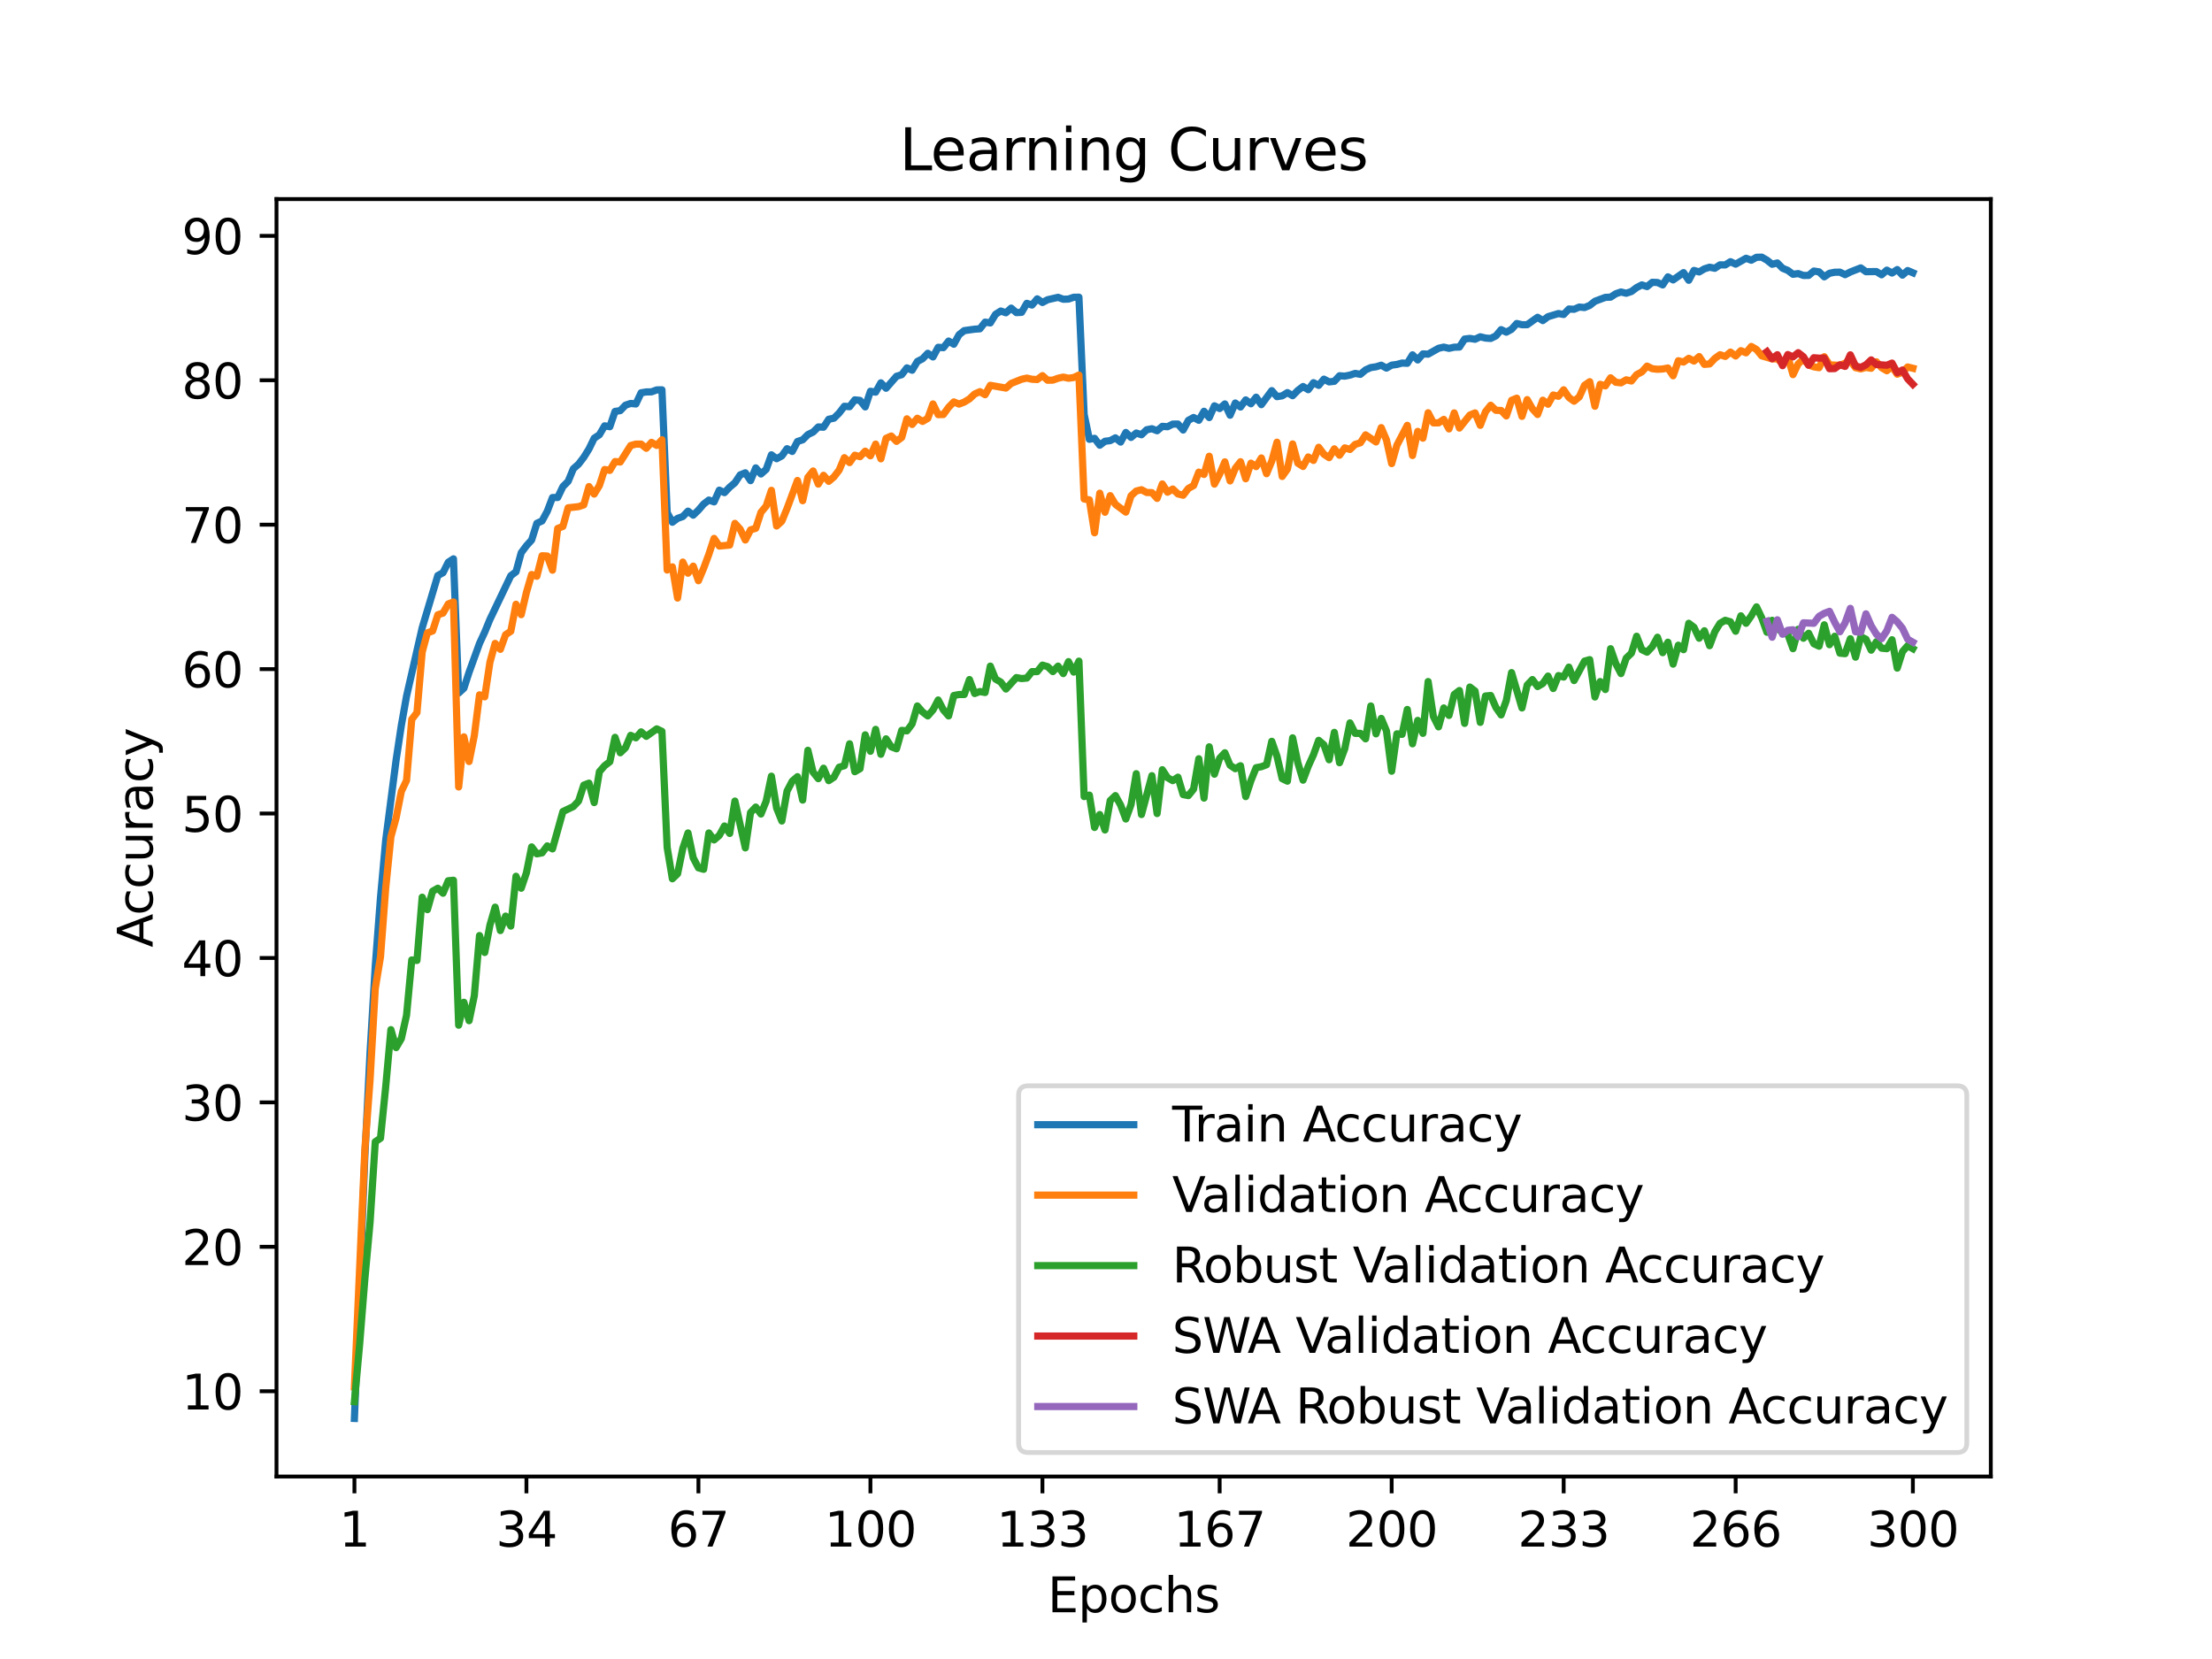 <?xml version="1.0" encoding="utf-8" standalone="no"?>
<!DOCTYPE svg PUBLIC "-//W3C//DTD SVG 1.1//EN"
  "http://www.w3.org/Graphics/SVG/1.1/DTD/svg11.dtd">
<svg xmlns:xlink="http://www.w3.org/1999/xlink" width="460.8pt" height="345.6pt" viewBox="0 0 460.8 345.6" xmlns="http://www.w3.org/2000/svg" version="1.1">
 <defs>
  <style type="text/css">*{stroke-linejoin: round; stroke-linecap: butt}</style>
 </defs>
 <g id="figure_1">
  <g id="patch_1">
   <path d="M 0 345.6 
L 460.8 345.6 
L 460.8 0 
L 0 0 
z
" style="fill: #ffffff"/>
  </g>
  <g id="axes_1">
   <g id="patch_2">
    <path d="M 57.6 307.584 
L 414.72 307.584 
L 414.72 41.472 
L 57.6 41.472 
z
" style="fill: #ffffff"/>
   </g>
   <g id="matplotlib.axis_1">
    <g id="xtick_1">
     <g id="line2d_1">
      <defs>
       <path id="m2a9f1e5af8" d="M 0 0 
L 0 3.5 
" style="stroke: #000000; stroke-width: 0.8"/>
      </defs>
      <g>
       <use xlink:href="#m2a9f1e5af8" x="73.833" y="307.584" style="stroke: #000000; stroke-width: 0.8"/>
      </g>
     </g>
     <g id="text_1">
      <!-- 1 -->
      <g transform="translate(70.651 322.182) scale(0.1 -0.1)">
       <defs>
        <path id="DejaVuSans-31" d="M 794 531 
L 1825 531 
L 1825 4091 
L 703 3866 
L 703 4441 
L 1819 4666 
L 2450 4666 
L 2450 531 
L 3481 531 
L 3481 0 
L 794 0 
L 794 531 
z
" transform="scale(0.016)"/>
       </defs>
       <use xlink:href="#DejaVuSans-31"/>
      </g>
     </g>
    </g>
    <g id="xtick_2">
     <g id="line2d_2">
      <g>
       <use xlink:href="#m2a9f1e5af8" x="109.664" y="307.584" style="stroke: #000000; stroke-width: 0.8"/>
      </g>
     </g>
     <g id="text_2">
      <!-- 34 -->
      <g transform="translate(103.302 322.182) scale(0.1 -0.1)">
       <defs>
        <path id="DejaVuSans-33" d="M 2597 2516 
Q 3050 2419 3304 2112 
Q 3559 1806 3559 1356 
Q 3559 666 3084 287 
Q 2609 -91 1734 -91 
Q 1441 -91 1130 -33 
Q 819 25 488 141 
L 488 750 
Q 750 597 1062 519 
Q 1375 441 1716 441 
Q 2309 441 2620 675 
Q 2931 909 2931 1356 
Q 2931 1769 2642 2001 
Q 2353 2234 1838 2234 
L 1294 2234 
L 1294 2753 
L 1863 2753 
Q 2328 2753 2575 2939 
Q 2822 3125 2822 3475 
Q 2822 3834 2567 4026 
Q 2313 4219 1838 4219 
Q 1578 4219 1281 4162 
Q 984 4106 628 3988 
L 628 4550 
Q 988 4650 1302 4700 
Q 1616 4750 1894 4750 
Q 2613 4750 3031 4423 
Q 3450 4097 3450 3541 
Q 3450 3153 3228 2886 
Q 3006 2619 2597 2516 
z
" transform="scale(0.016)"/>
        <path id="DejaVuSans-34" d="M 2419 4116 
L 825 1625 
L 2419 1625 
L 2419 4116 
z
M 2253 4666 
L 3047 4666 
L 3047 1625 
L 3713 1625 
L 3713 1100 
L 3047 1100 
L 3047 0 
L 2419 0 
L 2419 1100 
L 313 1100 
L 313 1709 
L 2253 4666 
z
" transform="scale(0.016)"/>
       </defs>
       <use xlink:href="#DejaVuSans-33"/>
       <use xlink:href="#DejaVuSans-34" x="63.623"/>
      </g>
     </g>
    </g>
    <g id="xtick_3">
     <g id="line2d_3">
      <g>
       <use xlink:href="#m2a9f1e5af8" x="145.496" y="307.584" style="stroke: #000000; stroke-width: 0.8"/>
      </g>
     </g>
     <g id="text_3">
      <!-- 67 -->
      <g transform="translate(139.133 322.182) scale(0.1 -0.1)">
       <defs>
        <path id="DejaVuSans-36" d="M 2113 2584 
Q 1688 2584 1439 2293 
Q 1191 2003 1191 1497 
Q 1191 994 1439 701 
Q 1688 409 2113 409 
Q 2538 409 2786 701 
Q 3034 994 3034 1497 
Q 3034 2003 2786 2293 
Q 2538 2584 2113 2584 
z
M 3366 4563 
L 3366 3988 
Q 3128 4100 2886 4159 
Q 2644 4219 2406 4219 
Q 1781 4219 1451 3797 
Q 1122 3375 1075 2522 
Q 1259 2794 1537 2939 
Q 1816 3084 2150 3084 
Q 2853 3084 3261 2657 
Q 3669 2231 3669 1497 
Q 3669 778 3244 343 
Q 2819 -91 2113 -91 
Q 1303 -91 875 529 
Q 447 1150 447 2328 
Q 447 3434 972 4092 
Q 1497 4750 2381 4750 
Q 2619 4750 2861 4703 
Q 3103 4656 3366 4563 
z
" transform="scale(0.016)"/>
        <path id="DejaVuSans-37" d="M 525 4666 
L 3525 4666 
L 3525 4397 
L 1831 0 
L 1172 0 
L 2766 4134 
L 525 4134 
L 525 4666 
z
" transform="scale(0.016)"/>
       </defs>
       <use xlink:href="#DejaVuSans-36"/>
       <use xlink:href="#DejaVuSans-37" x="63.623"/>
      </g>
     </g>
    </g>
    <g id="xtick_4">
     <g id="line2d_4">
      <g>
       <use xlink:href="#m2a9f1e5af8" x="181.327" y="307.584" style="stroke: #000000; stroke-width: 0.8"/>
      </g>
     </g>
     <g id="text_4">
      <!-- 100 -->
      <g transform="translate(171.783 322.182) scale(0.1 -0.1)">
       <defs>
        <path id="DejaVuSans-30" d="M 2034 4250 
Q 1547 4250 1301 3770 
Q 1056 3291 1056 2328 
Q 1056 1369 1301 889 
Q 1547 409 2034 409 
Q 2525 409 2770 889 
Q 3016 1369 3016 2328 
Q 3016 3291 2770 3770 
Q 2525 4250 2034 4250 
z
M 2034 4750 
Q 2819 4750 3233 4129 
Q 3647 3509 3647 2328 
Q 3647 1150 3233 529 
Q 2819 -91 2034 -91 
Q 1250 -91 836 529 
Q 422 1150 422 2328 
Q 422 3509 836 4129 
Q 1250 4750 2034 4750 
z
" transform="scale(0.016)"/>
       </defs>
       <use xlink:href="#DejaVuSans-31"/>
       <use xlink:href="#DejaVuSans-30" x="63.623"/>
       <use xlink:href="#DejaVuSans-30" x="127.246"/>
      </g>
     </g>
    </g>
    <g id="xtick_5">
     <g id="line2d_5">
      <g>
       <use xlink:href="#m2a9f1e5af8" x="217.158" y="307.584" style="stroke: #000000; stroke-width: 0.8"/>
      </g>
     </g>
     <g id="text_5">
      <!-- 133 -->
      <g transform="translate(207.615 322.182) scale(0.1 -0.1)">
       <use xlink:href="#DejaVuSans-31"/>
       <use xlink:href="#DejaVuSans-33" x="63.623"/>
       <use xlink:href="#DejaVuSans-33" x="127.246"/>
      </g>
     </g>
    </g>
    <g id="xtick_6">
     <g id="line2d_6">
      <g>
       <use xlink:href="#m2a9f1e5af8" x="254.076" y="307.584" style="stroke: #000000; stroke-width: 0.8"/>
      </g>
     </g>
     <g id="text_6">
      <!-- 167 -->
      <g transform="translate(244.532 322.182) scale(0.1 -0.1)">
       <use xlink:href="#DejaVuSans-31"/>
       <use xlink:href="#DejaVuSans-36" x="63.623"/>
       <use xlink:href="#DejaVuSans-37" x="127.246"/>
      </g>
     </g>
    </g>
    <g id="xtick_7">
     <g id="line2d_7">
      <g>
       <use xlink:href="#m2a9f1e5af8" x="289.907" y="307.584" style="stroke: #000000; stroke-width: 0.8"/>
      </g>
     </g>
     <g id="text_7">
      <!-- 200 -->
      <g transform="translate(280.363 322.182) scale(0.1 -0.1)">
       <defs>
        <path id="DejaVuSans-32" d="M 1228 531 
L 3431 531 
L 3431 0 
L 469 0 
L 469 531 
Q 828 903 1448 1529 
Q 2069 2156 2228 2338 
Q 2531 2678 2651 2914 
Q 2772 3150 2772 3378 
Q 2772 3750 2511 3984 
Q 2250 4219 1831 4219 
Q 1534 4219 1204 4116 
Q 875 4013 500 3803 
L 500 4441 
Q 881 4594 1212 4672 
Q 1544 4750 1819 4750 
Q 2544 4750 2975 4387 
Q 3406 4025 3406 3419 
Q 3406 3131 3298 2873 
Q 3191 2616 2906 2266 
Q 2828 2175 2409 1742 
Q 1991 1309 1228 531 
z
" transform="scale(0.016)"/>
       </defs>
       <use xlink:href="#DejaVuSans-32"/>
       <use xlink:href="#DejaVuSans-30" x="63.623"/>
       <use xlink:href="#DejaVuSans-30" x="127.246"/>
      </g>
     </g>
    </g>
    <g id="xtick_8">
     <g id="line2d_8">
      <g>
       <use xlink:href="#m2a9f1e5af8" x="325.739" y="307.584" style="stroke: #000000; stroke-width: 0.8"/>
      </g>
     </g>
     <g id="text_8">
      <!-- 233 -->
      <g transform="translate(316.195 322.182) scale(0.1 -0.1)">
       <use xlink:href="#DejaVuSans-32"/>
       <use xlink:href="#DejaVuSans-33" x="63.623"/>
       <use xlink:href="#DejaVuSans-33" x="127.246"/>
      </g>
     </g>
    </g>
    <g id="xtick_9">
     <g id="line2d_9">
      <g>
       <use xlink:href="#m2a9f1e5af8" x="361.57" y="307.584" style="stroke: #000000; stroke-width: 0.8"/>
      </g>
     </g>
     <g id="text_9">
      <!-- 266 -->
      <g transform="translate(352.026 322.182) scale(0.1 -0.1)">
       <use xlink:href="#DejaVuSans-32"/>
       <use xlink:href="#DejaVuSans-36" x="63.623"/>
       <use xlink:href="#DejaVuSans-36" x="127.246"/>
      </g>
     </g>
    </g>
    <g id="xtick_10">
     <g id="line2d_10">
      <g>
       <use xlink:href="#m2a9f1e5af8" x="398.487" y="307.584" style="stroke: #000000; stroke-width: 0.8"/>
      </g>
     </g>
     <g id="text_10">
      <!-- 300 -->
      <g transform="translate(388.944 322.182) scale(0.1 -0.1)">
       <use xlink:href="#DejaVuSans-33"/>
       <use xlink:href="#DejaVuSans-30" x="63.623"/>
       <use xlink:href="#DejaVuSans-30" x="127.246"/>
      </g>
     </g>
    </g>
    <g id="text_11">
     <!-- Epochs -->
     <g transform="translate(218.244 335.861) scale(0.1 -0.1)">
      <defs>
       <path id="DejaVuSans-45" d="M 628 4666 
L 3578 4666 
L 3578 4134 
L 1259 4134 
L 1259 2753 
L 3481 2753 
L 3481 2222 
L 1259 2222 
L 1259 531 
L 3634 531 
L 3634 0 
L 628 0 
L 628 4666 
z
" transform="scale(0.016)"/>
       <path id="DejaVuSans-70" d="M 1159 525 
L 1159 -1331 
L 581 -1331 
L 581 3500 
L 1159 3500 
L 1159 2969 
Q 1341 3281 1617 3432 
Q 1894 3584 2278 3584 
Q 2916 3584 3314 3078 
Q 3713 2572 3713 1747 
Q 3713 922 3314 415 
Q 2916 -91 2278 -91 
Q 1894 -91 1617 61 
Q 1341 213 1159 525 
z
M 3116 1747 
Q 3116 2381 2855 2742 
Q 2594 3103 2138 3103 
Q 1681 3103 1420 2742 
Q 1159 2381 1159 1747 
Q 1159 1113 1420 752 
Q 1681 391 2138 391 
Q 2594 391 2855 752 
Q 3116 1113 3116 1747 
z
" transform="scale(0.016)"/>
       <path id="DejaVuSans-6f" d="M 1959 3097 
Q 1497 3097 1228 2736 
Q 959 2375 959 1747 
Q 959 1119 1226 758 
Q 1494 397 1959 397 
Q 2419 397 2687 759 
Q 2956 1122 2956 1747 
Q 2956 2369 2687 2733 
Q 2419 3097 1959 3097 
z
M 1959 3584 
Q 2709 3584 3137 3096 
Q 3566 2609 3566 1747 
Q 3566 888 3137 398 
Q 2709 -91 1959 -91 
Q 1206 -91 779 398 
Q 353 888 353 1747 
Q 353 2609 779 3096 
Q 1206 3584 1959 3584 
z
" transform="scale(0.016)"/>
       <path id="DejaVuSans-63" d="M 3122 3366 
L 3122 2828 
Q 2878 2963 2633 3030 
Q 2388 3097 2138 3097 
Q 1578 3097 1268 2742 
Q 959 2388 959 1747 
Q 959 1106 1268 751 
Q 1578 397 2138 397 
Q 2388 397 2633 464 
Q 2878 531 3122 666 
L 3122 134 
Q 2881 22 2623 -34 
Q 2366 -91 2075 -91 
Q 1284 -91 818 406 
Q 353 903 353 1747 
Q 353 2603 823 3093 
Q 1294 3584 2113 3584 
Q 2378 3584 2631 3529 
Q 2884 3475 3122 3366 
z
" transform="scale(0.016)"/>
       <path id="DejaVuSans-68" d="M 3513 2113 
L 3513 0 
L 2938 0 
L 2938 2094 
Q 2938 2591 2744 2837 
Q 2550 3084 2163 3084 
Q 1697 3084 1428 2787 
Q 1159 2491 1159 1978 
L 1159 0 
L 581 0 
L 581 4863 
L 1159 4863 
L 1159 2956 
Q 1366 3272 1645 3428 
Q 1925 3584 2291 3584 
Q 2894 3584 3203 3211 
Q 3513 2838 3513 2113 
z
" transform="scale(0.016)"/>
       <path id="DejaVuSans-73" d="M 2834 3397 
L 2834 2853 
Q 2591 2978 2328 3040 
Q 2066 3103 1784 3103 
Q 1356 3103 1142 2972 
Q 928 2841 928 2578 
Q 928 2378 1081 2264 
Q 1234 2150 1697 2047 
L 1894 2003 
Q 2506 1872 2764 1633 
Q 3022 1394 3022 966 
Q 3022 478 2636 193 
Q 2250 -91 1575 -91 
Q 1294 -91 989 -36 
Q 684 19 347 128 
L 347 722 
Q 666 556 975 473 
Q 1284 391 1588 391 
Q 1994 391 2212 530 
Q 2431 669 2431 922 
Q 2431 1156 2273 1281 
Q 2116 1406 1581 1522 
L 1381 1569 
Q 847 1681 609 1914 
Q 372 2147 372 2553 
Q 372 3047 722 3315 
Q 1072 3584 1716 3584 
Q 2034 3584 2315 3537 
Q 2597 3491 2834 3397 
z
" transform="scale(0.016)"/>
      </defs>
      <use xlink:href="#DejaVuSans-45"/>
      <use xlink:href="#DejaVuSans-70" x="63.184"/>
      <use xlink:href="#DejaVuSans-6f" x="126.66"/>
      <use xlink:href="#DejaVuSans-63" x="187.842"/>
      <use xlink:href="#DejaVuSans-68" x="242.822"/>
      <use xlink:href="#DejaVuSans-73" x="306.201"/>
     </g>
    </g>
   </g>
   <g id="matplotlib.axis_2">
    <g id="ytick_1">
     <g id="line2d_11">
      <defs>
       <path id="m6beb76abeb" d="M 0 0 
L -3.5 0 
" style="stroke: #000000; stroke-width: 0.8"/>
      </defs>
      <g>
       <use xlink:href="#m6beb76abeb" x="57.6" y="289.817" style="stroke: #000000; stroke-width: 0.8"/>
      </g>
     </g>
     <g id="text_12">
      <!-- 10 -->
      <g transform="translate(37.875 293.616) scale(0.1 -0.1)">
       <use xlink:href="#DejaVuSans-31"/>
       <use xlink:href="#DejaVuSans-30" x="63.623"/>
      </g>
     </g>
    </g>
    <g id="ytick_2">
     <g id="line2d_12">
      <g>
       <use xlink:href="#m6beb76abeb" x="57.6" y="259.731" style="stroke: #000000; stroke-width: 0.8"/>
      </g>
     </g>
     <g id="text_13">
      <!-- 20 -->
      <g transform="translate(37.875 263.53) scale(0.1 -0.1)">
       <use xlink:href="#DejaVuSans-32"/>
       <use xlink:href="#DejaVuSans-30" x="63.623"/>
      </g>
     </g>
    </g>
    <g id="ytick_3">
     <g id="line2d_13">
      <g>
       <use xlink:href="#m6beb76abeb" x="57.6" y="229.645" style="stroke: #000000; stroke-width: 0.8"/>
      </g>
     </g>
     <g id="text_14">
      <!-- 30 -->
      <g transform="translate(37.875 233.444) scale(0.1 -0.1)">
       <use xlink:href="#DejaVuSans-33"/>
       <use xlink:href="#DejaVuSans-30" x="63.623"/>
      </g>
     </g>
    </g>
    <g id="ytick_4">
     <g id="line2d_14">
      <g>
       <use xlink:href="#m6beb76abeb" x="57.6" y="199.559" style="stroke: #000000; stroke-width: 0.8"/>
      </g>
     </g>
     <g id="text_15">
      <!-- 40 -->
      <g transform="translate(37.875 203.359) scale(0.1 -0.1)">
       <use xlink:href="#DejaVuSans-34"/>
       <use xlink:href="#DejaVuSans-30" x="63.623"/>
      </g>
     </g>
    </g>
    <g id="ytick_5">
     <g id="line2d_15">
      <g>
       <use xlink:href="#m6beb76abeb" x="57.6" y="169.474" style="stroke: #000000; stroke-width: 0.8"/>
      </g>
     </g>
     <g id="text_16">
      <!-- 50 -->
      <g transform="translate(37.875 173.273) scale(0.1 -0.1)">
       <defs>
        <path id="DejaVuSans-35" d="M 691 4666 
L 3169 4666 
L 3169 4134 
L 1269 4134 
L 1269 2991 
Q 1406 3038 1543 3061 
Q 1681 3084 1819 3084 
Q 2600 3084 3056 2656 
Q 3513 2228 3513 1497 
Q 3513 744 3044 326 
Q 2575 -91 1722 -91 
Q 1428 -91 1123 -41 
Q 819 9 494 109 
L 494 744 
Q 775 591 1075 516 
Q 1375 441 1709 441 
Q 2250 441 2565 725 
Q 2881 1009 2881 1497 
Q 2881 1984 2565 2268 
Q 2250 2553 1709 2553 
Q 1456 2553 1204 2497 
Q 953 2441 691 2322 
L 691 4666 
z
" transform="scale(0.016)"/>
       </defs>
       <use xlink:href="#DejaVuSans-35"/>
       <use xlink:href="#DejaVuSans-30" x="63.623"/>
      </g>
     </g>
    </g>
    <g id="ytick_6">
     <g id="line2d_16">
      <g>
       <use xlink:href="#m6beb76abeb" x="57.6" y="139.388" style="stroke: #000000; stroke-width: 0.8"/>
      </g>
     </g>
     <g id="text_17">
      <!-- 60 -->
      <g transform="translate(37.875 143.187) scale(0.1 -0.1)">
       <use xlink:href="#DejaVuSans-36"/>
       <use xlink:href="#DejaVuSans-30" x="63.623"/>
      </g>
     </g>
    </g>
    <g id="ytick_7">
     <g id="line2d_17">
      <g>
       <use xlink:href="#m6beb76abeb" x="57.6" y="109.302" style="stroke: #000000; stroke-width: 0.8"/>
      </g>
     </g>
     <g id="text_18">
      <!-- 70 -->
      <g transform="translate(37.875 113.101) scale(0.1 -0.1)">
       <use xlink:href="#DejaVuSans-37"/>
       <use xlink:href="#DejaVuSans-30" x="63.623"/>
      </g>
     </g>
    </g>
    <g id="ytick_8">
     <g id="line2d_18">
      <g>
       <use xlink:href="#m6beb76abeb" x="57.6" y="79.216" style="stroke: #000000; stroke-width: 0.8"/>
      </g>
     </g>
     <g id="text_19">
      <!-- 80 -->
      <g transform="translate(37.875 83.015) scale(0.1 -0.1)">
       <defs>
        <path id="DejaVuSans-38" d="M 2034 2216 
Q 1584 2216 1326 1975 
Q 1069 1734 1069 1313 
Q 1069 891 1326 650 
Q 1584 409 2034 409 
Q 2484 409 2743 651 
Q 3003 894 3003 1313 
Q 3003 1734 2745 1975 
Q 2488 2216 2034 2216 
z
M 1403 2484 
Q 997 2584 770 2862 
Q 544 3141 544 3541 
Q 544 4100 942 4425 
Q 1341 4750 2034 4750 
Q 2731 4750 3128 4425 
Q 3525 4100 3525 3541 
Q 3525 3141 3298 2862 
Q 3072 2584 2669 2484 
Q 3125 2378 3379 2068 
Q 3634 1759 3634 1313 
Q 3634 634 3220 271 
Q 2806 -91 2034 -91 
Q 1263 -91 848 271 
Q 434 634 434 1313 
Q 434 1759 690 2068 
Q 947 2378 1403 2484 
z
M 1172 3481 
Q 1172 3119 1398 2916 
Q 1625 2713 2034 2713 
Q 2441 2713 2670 2916 
Q 2900 3119 2900 3481 
Q 2900 3844 2670 4047 
Q 2441 4250 2034 4250 
Q 1625 4250 1398 4047 
Q 1172 3844 1172 3481 
z
" transform="scale(0.016)"/>
       </defs>
       <use xlink:href="#DejaVuSans-38"/>
       <use xlink:href="#DejaVuSans-30" x="63.623"/>
      </g>
     </g>
    </g>
    <g id="ytick_9">
     <g id="line2d_19">
      <g>
       <use xlink:href="#m6beb76abeb" x="57.6" y="49.13" style="stroke: #000000; stroke-width: 0.8"/>
      </g>
     </g>
     <g id="text_20">
      <!-- 90 -->
      <g transform="translate(37.875 52.93) scale(0.1 -0.1)">
       <defs>
        <path id="DejaVuSans-39" d="M 703 97 
L 703 672 
Q 941 559 1184 500 
Q 1428 441 1663 441 
Q 2288 441 2617 861 
Q 2947 1281 2994 2138 
Q 2813 1869 2534 1725 
Q 2256 1581 1919 1581 
Q 1219 1581 811 2004 
Q 403 2428 403 3163 
Q 403 3881 828 4315 
Q 1253 4750 1959 4750 
Q 2769 4750 3195 4129 
Q 3622 3509 3622 2328 
Q 3622 1225 3098 567 
Q 2575 -91 1691 -91 
Q 1453 -91 1209 -44 
Q 966 3 703 97 
z
M 1959 2075 
Q 2384 2075 2632 2365 
Q 2881 2656 2881 3163 
Q 2881 3666 2632 3958 
Q 2384 4250 1959 4250 
Q 1534 4250 1286 3958 
Q 1038 3666 1038 3163 
Q 1038 2656 1286 2365 
Q 1534 2075 1959 2075 
z
" transform="scale(0.016)"/>
       </defs>
       <use xlink:href="#DejaVuSans-39"/>
       <use xlink:href="#DejaVuSans-30" x="63.623"/>
      </g>
     </g>
    </g>
    <g id="text_21">
     <!-- Accuracy -->
     <g transform="translate(31.795 197.356) rotate(-90) scale(0.1 -0.1)">
      <defs>
       <path id="DejaVuSans-41" d="M 2188 4044 
L 1331 1722 
L 3047 1722 
L 2188 4044 
z
M 1831 4666 
L 2547 4666 
L 4325 0 
L 3669 0 
L 3244 1197 
L 1141 1197 
L 716 0 
L 50 0 
L 1831 4666 
z
" transform="scale(0.016)"/>
       <path id="DejaVuSans-75" d="M 544 1381 
L 544 3500 
L 1119 3500 
L 1119 1403 
Q 1119 906 1312 657 
Q 1506 409 1894 409 
Q 2359 409 2629 706 
Q 2900 1003 2900 1516 
L 2900 3500 
L 3475 3500 
L 3475 0 
L 2900 0 
L 2900 538 
Q 2691 219 2414 64 
Q 2138 -91 1772 -91 
Q 1169 -91 856 284 
Q 544 659 544 1381 
z
M 1991 3584 
L 1991 3584 
z
" transform="scale(0.016)"/>
       <path id="DejaVuSans-72" d="M 2631 2963 
Q 2534 3019 2420 3045 
Q 2306 3072 2169 3072 
Q 1681 3072 1420 2755 
Q 1159 2438 1159 1844 
L 1159 0 
L 581 0 
L 581 3500 
L 1159 3500 
L 1159 2956 
Q 1341 3275 1631 3429 
Q 1922 3584 2338 3584 
Q 2397 3584 2469 3576 
Q 2541 3569 2628 3553 
L 2631 2963 
z
" transform="scale(0.016)"/>
       <path id="DejaVuSans-61" d="M 2194 1759 
Q 1497 1759 1228 1600 
Q 959 1441 959 1056 
Q 959 750 1161 570 
Q 1363 391 1709 391 
Q 2188 391 2477 730 
Q 2766 1069 2766 1631 
L 2766 1759 
L 2194 1759 
z
M 3341 1997 
L 3341 0 
L 2766 0 
L 2766 531 
Q 2569 213 2275 61 
Q 1981 -91 1556 -91 
Q 1019 -91 701 211 
Q 384 513 384 1019 
Q 384 1609 779 1909 
Q 1175 2209 1959 2209 
L 2766 2209 
L 2766 2266 
Q 2766 2663 2505 2880 
Q 2244 3097 1772 3097 
Q 1472 3097 1187 3025 
Q 903 2953 641 2809 
L 641 3341 
Q 956 3463 1253 3523 
Q 1550 3584 1831 3584 
Q 2591 3584 2966 3190 
Q 3341 2797 3341 1997 
z
" transform="scale(0.016)"/>
       <path id="DejaVuSans-79" d="M 2059 -325 
Q 1816 -950 1584 -1140 
Q 1353 -1331 966 -1331 
L 506 -1331 
L 506 -850 
L 844 -850 
Q 1081 -850 1212 -737 
Q 1344 -625 1503 -206 
L 1606 56 
L 191 3500 
L 800 3500 
L 1894 763 
L 2988 3500 
L 3597 3500 
L 2059 -325 
z
" transform="scale(0.016)"/>
      </defs>
      <use xlink:href="#DejaVuSans-41"/>
      <use xlink:href="#DejaVuSans-63" x="66.658"/>
      <use xlink:href="#DejaVuSans-63" x="121.639"/>
      <use xlink:href="#DejaVuSans-75" x="176.619"/>
      <use xlink:href="#DejaVuSans-72" x="239.998"/>
      <use xlink:href="#DejaVuSans-61" x="281.111"/>
      <use xlink:href="#DejaVuSans-63" x="342.391"/>
      <use xlink:href="#DejaVuSans-79" x="397.371"/>
     </g>
    </g>
   </g>
   <g id="line2d_20">
    <path d="M 73.833 295.488 
L 76.004 240.912 
L 77.09 219.228 
L 78.176 201.229 
L 79.262 187.006 
L 80.348 175.047 
L 82.519 158.297 
L 83.605 151.121 
L 84.691 145.014 
L 87.948 130.783 
L 91.206 119.892 
L 92.291 119.305 
L 93.377 117.132 
L 94.463 116.417 
L 95.549 144.374 
L 96.635 143.374 
L 97.72 140.035 
L 99.892 134.032 
L 100.978 131.678 
L 102.064 129.031 
L 106.407 119.937 
L 107.493 119.117 
L 108.578 115.146 
L 109.664 113.687 
L 110.75 112.499 
L 111.836 109.016 
L 112.922 108.52 
L 114.007 106.496 
L 115.093 103.646 
L 116.179 103.631 
L 117.265 101.359 
L 118.351 100.284 
L 119.436 97.651 
L 120.522 96.688 
L 121.608 95.274 
L 122.694 93.529 
L 123.78 91.288 
L 124.865 90.566 
L 125.951 88.708 
L 127.037 88.889 
L 128.123 85.707 
L 129.209 85.542 
L 130.294 84.406 
L 131.38 84.045 
L 132.466 84.15 
L 133.552 81.826 
L 134.638 81.646 
L 135.723 81.631 
L 136.809 81.224 
L 137.895 81.209 
L 138.981 106.782 
L 140.067 108.791 
L 141.152 107.986 
L 142.238 107.602 
L 143.324 106.481 
L 144.41 107.316 
L 145.496 106.271 
L 146.581 105.007 
L 147.667 104.172 
L 148.753 104.548 
L 149.839 102.111 
L 150.925 102.623 
L 152.01 101.48 
L 153.096 100.57 
L 154.182 98.937 
L 155.268 98.494 
L 156.354 100.126 
L 157.439 97.471 
L 158.525 98.742 
L 159.611 97.772 
L 160.697 94.748 
L 161.783 95.56 
L 162.868 94.974 
L 163.954 93.469 
L 165.04 94.041 
L 166.126 91.973 
L 167.212 91.619 
L 168.297 90.536 
L 169.383 90.009 
L 170.469 88.941 
L 171.555 88.994 
L 172.641 87.339 
L 173.726 87.114 
L 174.812 86.038 
L 175.898 84.632 
L 176.984 84.722 
L 178.07 83.3 
L 179.155 83.413 
L 180.241 84.767 
L 181.327 81.51 
L 182.413 81.691 
L 183.499 79.75 
L 184.584 80.878 
L 186.756 78.389 
L 187.842 78.05 
L 188.928 76.636 
L 190.013 77.125 
L 191.099 75.305 
L 192.185 74.741 
L 193.271 73.598 
L 194.357 74.357 
L 195.442 72.349 
L 196.528 72.424 
L 197.614 71.048 
L 198.7 71.71 
L 199.786 69.724 
L 200.871 68.874 
L 203.043 68.573 
L 204.129 68.498 
L 205.215 67.107 
L 206.3 67.272 
L 207.386 65.482 
L 208.472 64.79 
L 209.558 65.159 
L 210.644 64.188 
L 211.729 65.121 
L 212.815 65.068 
L 213.901 63.188 
L 214.987 63.549 
L 216.073 62.255 
L 217.158 63.015 
L 218.244 62.436 
L 220.416 61.939 
L 221.502 62.338 
L 222.587 62.3 
L 223.673 61.924 
L 224.759 61.909 
L 225.845 86.331 
L 226.931 91.514 
L 228.016 91.311 
L 229.102 92.747 
L 230.188 91.92 
L 231.274 91.792 
L 232.36 91.213 
L 233.445 92.093 
L 234.531 90.092 
L 235.617 91.123 
L 236.703 90.205 
L 237.789 90.566 
L 238.875 89.528 
L 239.96 89.31 
L 241.046 89.731 
L 242.132 88.814 
L 243.218 88.896 
L 244.304 88.347 
L 245.389 88.34 
L 246.475 89.581 
L 247.561 87.565 
L 248.647 86.971 
L 249.733 87.557 
L 250.818 85.677 
L 251.904 86.986 
L 252.99 84.541 
L 254.076 85.105 
L 255.162 84.15 
L 256.247 86.497 
L 257.333 83.955 
L 258.419 84.79 
L 259.505 83.308 
L 260.591 84.113 
L 261.676 82.744 
L 262.762 84.293 
L 264.934 81.375 
L 266.02 82.631 
L 267.105 82.458 
L 268.191 81.788 
L 269.277 82.428 
L 270.363 81.337 
L 271.449 80.517 
L 272.534 81.179 
L 273.62 79.72 
L 274.706 80.284 
L 275.792 78.983 
L 276.878 79.555 
L 277.963 79.434 
L 279.049 78.276 
L 280.135 78.359 
L 281.221 78.141 
L 282.307 77.787 
L 283.392 77.983 
L 284.478 77.057 
L 285.564 76.569 
L 286.65 76.411 
L 287.736 76.08 
L 288.821 76.681 
L 289.907 76.065 
L 290.993 75.922 
L 292.079 75.628 
L 293.165 75.681 
L 294.25 73.921 
L 295.336 74.982 
L 296.422 73.725 
L 297.508 73.778 
L 299.679 72.552 
L 300.765 72.311 
L 301.851 72.567 
L 302.937 72.327 
L 304.023 72.296 
L 305.108 70.627 
L 306.194 70.499 
L 307.28 70.672 
L 308.366 70.16 
L 309.452 70.424 
L 310.537 70.506 
L 311.623 69.972 
L 312.709 68.671 
L 313.795 69.198 
L 314.881 68.603 
L 315.966 67.392 
L 317.052 67.641 
L 318.138 67.641 
L 320.31 66.099 
L 321.395 66.783 
L 322.481 65.971 
L 324.653 65.317 
L 325.739 65.512 
L 326.824 64.376 
L 327.91 64.429 
L 328.996 63.963 
L 330.082 64.068 
L 331.168 63.624 
L 332.253 62.759 
L 334.425 61.947 
L 335.511 61.902 
L 336.597 61.195 
L 337.682 60.826 
L 338.768 61.089 
L 339.854 60.728 
L 340.94 59.909 
L 342.026 59.352 
L 343.111 59.698 
L 344.197 58.81 
L 345.283 58.848 
L 346.369 59.352 
L 347.455 57.675 
L 348.54 58.314 
L 350.712 56.787 
L 351.798 58.389 
L 352.884 56.336 
L 353.969 56.652 
L 355.055 56.005 
L 356.141 55.666 
L 357.227 55.885 
L 358.313 55.17 
L 359.398 55.193 
L 360.484 54.516 
L 361.57 55.027 
L 363.742 53.801 
L 364.827 54.207 
L 365.913 53.598 
L 366.999 53.568 
L 368.085 54.192 
L 369.171 55.05 
L 370.256 54.779 
L 371.342 55.885 
L 372.428 56.328 
L 373.514 57.141 
L 374.6 56.99 
L 375.685 57.381 
L 376.771 57.374 
L 377.857 56.464 
L 378.943 56.629 
L 380.029 57.667 
L 381.114 56.93 
L 382.2 56.712 
L 383.286 56.697 
L 384.372 57.223 
L 385.458 56.659 
L 387.629 55.809 
L 388.715 56.599 
L 390.887 56.569 
L 391.972 57.246 
L 393.058 56.276 
L 394.144 56.877 
L 395.23 56.155 
L 396.316 57.314 
L 397.401 56.358 
L 398.487 56.825 
L 398.487 56.825 
" clip-path="url(#pa092b7ab9b)" style="fill: none; stroke: #1f77b4; stroke-width: 1.5; stroke-linecap: square"/>
   </g>
   <g id="line2d_21">
    <path d="M 73.833 288.914 
L 76.004 239.483 
L 77.09 224.952 
L 78.176 205.907 
L 79.262 199.349 
L 80.348 185.058 
L 81.433 174.317 
L 82.519 170.376 
L 83.605 164.87 
L 84.691 162.584 
L 85.777 149.858 
L 86.862 148.444 
L 87.948 135.838 
L 89.034 131.836 
L 90.12 131.445 
L 91.206 128.076 
L 92.291 127.714 
L 93.377 125.819 
L 94.463 125.398 
L 95.549 163.938 
L 96.635 153.498 
L 97.72 158.643 
L 98.806 153.257 
L 99.892 144.743 
L 100.978 145.164 
L 102.064 137.944 
L 103.149 134.032 
L 104.235 135.266 
L 105.321 132.227 
L 106.407 131.505 
L 107.493 125.879 
L 108.578 128.045 
L 109.664 123.412 
L 110.75 119.682 
L 111.836 120.043 
L 112.922 115.77 
L 114.007 115.831 
L 115.093 118.779 
L 116.179 110.084 
L 117.265 109.663 
L 118.351 105.782 
L 120.522 105.541 
L 121.608 105.18 
L 122.694 101.359 
L 123.78 102.924 
L 124.865 101.149 
L 125.951 97.809 
L 127.037 97.99 
L 128.123 96.154 
L 129.209 96.245 
L 131.38 92.815 
L 132.466 92.514 
L 133.552 92.514 
L 134.638 93.387 
L 135.723 92.153 
L 136.809 92.785 
L 137.895 91.612 
L 138.981 118.749 
L 140.067 118.087 
L 141.152 124.586 
L 142.238 117.094 
L 143.324 119.411 
L 144.41 117.937 
L 145.496 120.975 
L 146.581 118.388 
L 147.667 115.47 
L 148.753 112.16 
L 149.839 113.755 
L 152.01 113.544 
L 153.096 109.031 
L 154.182 110.235 
L 155.268 112.491 
L 156.354 110.385 
L 157.439 110.054 
L 158.525 106.715 
L 159.611 105.421 
L 160.697 102.142 
L 161.783 109.573 
L 162.868 108.58 
L 163.954 105.932 
L 166.126 100.096 
L 167.212 104.308 
L 168.297 99.434 
L 169.383 98.11 
L 170.469 100.848 
L 171.555 99.013 
L 172.641 100.276 
L 173.726 99.344 
L 174.812 97.93 
L 175.898 95.342 
L 176.984 96.365 
L 178.07 94.831 
L 179.155 95.132 
L 180.241 93.988 
L 181.327 94.951 
L 182.413 92.514 
L 183.499 95.583 
L 184.584 91.311 
L 185.67 90.829 
L 186.756 91.942 
L 187.842 91.13 
L 188.928 87.249 
L 190.013 88.422 
L 191.099 87.129 
L 192.185 87.791 
L 193.271 87.159 
L 194.357 84.15 
L 195.442 86.377 
L 196.528 86.346 
L 197.614 84.842 
L 198.7 83.729 
L 199.786 84.18 
L 200.871 83.759 
L 201.957 83.097 
L 203.043 82.074 
L 204.129 81.593 
L 205.215 82.225 
L 206.3 80.269 
L 209.558 80.841 
L 210.644 79.878 
L 212.815 79.006 
L 213.901 78.765 
L 214.987 79.006 
L 216.073 79.066 
L 217.158 78.253 
L 218.244 79.216 
L 219.33 79.186 
L 220.416 78.795 
L 221.502 78.554 
L 222.587 78.795 
L 223.673 78.645 
L 224.759 78.133 
L 225.845 103.947 
L 226.931 104.127 
L 228.016 110.987 
L 229.102 102.743 
L 230.188 106.715 
L 231.274 103.255 
L 232.36 105.06 
L 234.531 106.684 
L 235.617 103.285 
L 236.703 102.292 
L 237.789 102.021 
L 238.875 102.593 
L 239.96 102.623 
L 241.046 103.826 
L 242.132 100.818 
L 243.218 102.533 
L 244.304 101.871 
L 245.389 102.894 
L 246.475 103.164 
L 247.561 101.75 
L 248.647 101.149 
L 249.733 98.351 
L 250.818 98.832 
L 251.904 95.041 
L 252.99 100.848 
L 254.076 98.772 
L 255.162 96.215 
L 256.247 100.186 
L 257.333 97.568 
L 258.419 96.185 
L 259.505 99.735 
L 260.591 96.485 
L 261.676 97.207 
L 262.762 95.402 
L 263.848 98.682 
L 264.934 96.064 
L 266.02 92.123 
L 267.105 99.253 
L 268.191 97.719 
L 269.277 92.484 
L 270.363 96.485 
L 271.449 97.177 
L 272.534 95.192 
L 273.62 95.914 
L 274.706 93.176 
L 275.792 94.62 
L 276.878 95.342 
L 277.963 93.507 
L 279.049 94.831 
L 280.135 93.296 
L 281.221 93.627 
L 282.307 92.574 
L 283.392 92.243 
L 284.478 90.589 
L 286.65 92.063 
L 287.736 89.084 
L 288.821 91.642 
L 289.907 96.576 
L 290.993 92.755 
L 293.165 88.603 
L 294.25 94.891 
L 295.336 89.867 
L 296.422 91.281 
L 297.508 85.985 
L 298.594 88.091 
L 299.679 88.091 
L 300.765 87.369 
L 301.851 89.355 
L 302.937 86.016 
L 304.023 89.175 
L 306.194 86.467 
L 307.28 86.016 
L 308.366 88.603 
L 309.452 85.775 
L 310.537 84.421 
L 311.623 85.474 
L 312.709 85.504 
L 313.795 86.647 
L 314.881 83.398 
L 315.966 82.947 
L 317.052 86.738 
L 318.138 83.248 
L 319.224 85.143 
L 320.31 86.346 
L 321.395 83.368 
L 322.481 84.21 
L 323.567 82.285 
L 324.653 82.556 
L 325.739 81.202 
L 326.824 82.796 
L 327.91 83.579 
L 328.996 82.676 
L 330.082 80.269 
L 331.168 79.517 
L 332.253 84.632 
L 333.339 80.059 
L 334.425 80.389 
L 335.511 78.705 
L 336.597 79.637 
L 337.682 79.758 
L 338.768 79.126 
L 339.854 79.367 
L 340.94 78.043 
L 342.026 77.471 
L 343.111 76.268 
L 344.197 76.809 
L 345.283 76.93 
L 346.369 76.869 
L 347.455 76.659 
L 348.54 78.283 
L 349.626 75.155 
L 350.712 75.425 
L 351.798 74.643 
L 352.884 75.215 
L 353.969 74.282 
L 355.055 75.907 
L 356.141 75.816 
L 357.227 74.673 
L 358.313 73.891 
L 359.398 74.252 
L 360.484 73.349 
L 361.57 74.162 
L 362.656 73.049 
L 363.742 73.5 
L 364.827 72.176 
L 365.913 72.808 
L 366.999 74.132 
L 369.171 74.763 
L 370.256 74.763 
L 371.342 75.666 
L 372.428 74.282 
L 373.514 78.043 
L 374.6 75.786 
L 375.685 74.824 
L 376.771 76.027 
L 377.857 76.418 
L 378.943 76.599 
L 380.029 74.312 
L 381.114 75.997 
L 383.286 76.117 
L 385.458 75.185 
L 386.543 76.599 
L 387.629 76.839 
L 388.715 76.539 
L 389.801 76.719 
L 390.887 75.365 
L 391.972 76.599 
L 393.058 77.23 
L 394.144 76.358 
L 395.23 77.953 
L 396.316 77.531 
L 397.401 76.448 
L 398.487 76.719 
L 398.487 76.719 
" clip-path="url(#pa092b7ab9b)" style="fill: none; stroke: #ff7f0e; stroke-width: 1.5; stroke-linecap: square"/>
   </g>
   <g id="line2d_22">
    <path d="M 73.833 291.995 
L 74.919 280.065 
L 76.004 266.474 
L 77.09 254.648 
L 78.176 237.841 
L 79.262 237.115 
L 80.348 226.429 
L 81.433 214.499 
L 82.519 218.233 
L 83.605 216.366 
L 84.691 211.49 
L 85.777 199.974 
L 86.862 200.078 
L 87.948 186.903 
L 89.034 189.496 
L 90.12 185.658 
L 91.206 185.035 
L 92.291 186.073 
L 93.377 183.479 
L 94.463 183.375 
L 95.549 213.565 
L 96.635 208.793 
L 97.72 212.631 
L 98.806 207.444 
L 99.892 194.891 
L 100.978 198.418 
L 102.064 192.712 
L 103.149 188.977 
L 104.235 193.853 
L 105.321 190.845 
L 106.407 192.92 
L 107.493 182.545 
L 108.578 185.035 
L 109.664 181.819 
L 110.75 176.424 
L 111.836 177.877 
L 112.922 177.669 
L 114.007 176.217 
L 115.093 176.839 
L 117.265 169.059 
L 119.436 168.021 
L 120.522 166.88 
L 121.608 163.56 
L 122.694 163.145 
L 123.78 167.191 
L 124.865 160.759 
L 125.951 159.514 
L 127.037 158.684 
L 128.123 153.601 
L 129.209 156.817 
L 130.294 155.779 
L 131.38 153.186 
L 132.466 153.704 
L 133.552 152.46 
L 134.638 153.393 
L 136.809 151.837 
L 137.895 152.356 
L 138.981 176.528 
L 140.067 183.064 
L 141.152 182.027 
L 142.238 176.736 
L 143.324 173.52 
L 144.41 178.707 
L 145.496 180.782 
L 146.581 181.093 
L 147.667 173.52 
L 148.753 174.972 
L 149.839 174.038 
L 150.925 172.067 
L 152.01 173.623 
L 153.096 166.88 
L 155.268 176.632 
L 156.354 169.266 
L 157.439 168.125 
L 158.525 169.577 
L 159.611 166.88 
L 160.697 161.693 
L 161.783 168.332 
L 162.868 171.03 
L 163.954 164.805 
L 165.04 162.73 
L 166.126 161.797 
L 167.212 166.672 
L 168.297 156.298 
L 169.383 160.863 
L 170.469 162.211 
L 171.555 160.033 
L 172.641 162.626 
L 173.726 161.9 
L 174.812 159.825 
L 175.898 159.514 
L 176.984 154.949 
L 178.07 160.759 
L 179.155 160.137 
L 180.241 153.082 
L 181.327 156.506 
L 182.413 151.941 
L 183.499 157.128 
L 184.584 153.912 
L 185.67 155.572 
L 186.756 155.987 
L 187.842 152.148 
L 188.928 152.252 
L 190.013 150.8 
L 191.099 147.065 
L 192.185 148.31 
L 193.271 149.14 
L 194.357 147.895 
L 195.442 145.82 
L 196.528 147.895 
L 197.614 149.14 
L 198.7 144.886 
L 199.786 144.679 
L 200.871 144.679 
L 201.957 141.566 
L 203.043 144.471 
L 204.129 144.056 
L 205.215 144.264 
L 206.3 138.765 
L 207.386 141.463 
L 208.472 142.085 
L 209.558 143.538 
L 211.729 141.151 
L 212.815 141.359 
L 213.901 141.255 
L 214.987 139.906 
L 216.073 139.906 
L 217.158 138.558 
L 218.244 138.869 
L 219.33 139.906 
L 220.416 138.765 
L 221.502 140.321 
L 222.587 137.832 
L 223.673 140.01 
L 224.759 137.728 
L 225.845 165.946 
L 226.931 165.635 
L 228.016 172.378 
L 229.102 169.681 
L 230.188 172.897 
L 231.274 166.776 
L 232.36 165.739 
L 233.445 167.71 
L 234.531 170.615 
L 235.617 167.606 
L 236.703 161.174 
L 237.789 169.681 
L 239.96 161.589 
L 241.046 169.474 
L 242.132 160.344 
L 243.218 162.004 
L 244.304 162.626 
L 245.389 161.9 
L 246.475 165.531 
L 247.561 165.739 
L 248.647 164.39 
L 249.733 158.062 
L 250.818 166.258 
L 251.904 155.572 
L 252.99 161.278 
L 254.076 157.958 
L 255.162 156.817 
L 256.247 159.41 
L 257.333 160.137 
L 258.419 159.514 
L 259.505 165.946 
L 260.591 162.626 
L 261.676 159.929 
L 262.762 159.722 
L 263.848 159.307 
L 264.934 154.431 
L 266.02 157.543 
L 267.105 162.211 
L 268.191 162.73 
L 269.277 153.704 
L 270.363 158.892 
L 271.449 162.523 
L 272.534 159.618 
L 273.62 157.232 
L 274.706 154.223 
L 275.792 155.157 
L 276.878 158.269 
L 277.963 152.563 
L 279.049 158.892 
L 280.135 155.987 
L 281.221 150.592 
L 282.307 152.771 
L 283.392 152.771 
L 284.478 153.912 
L 285.564 147.065 
L 286.65 152.875 
L 287.736 149.658 
L 288.821 152.252 
L 289.907 160.655 
L 290.993 152.875 
L 292.079 152.978 
L 293.165 147.791 
L 294.25 154.949 
L 295.336 150.073 
L 296.422 152.771 
L 297.508 141.981 
L 298.594 149.243 
L 299.679 151.422 
L 300.765 147.48 
L 301.851 149.036 
L 302.937 144.679 
L 304.023 143.849 
L 305.108 150.696 
L 306.194 143.123 
L 307.28 143.953 
L 308.366 150.488 
L 309.452 144.99 
L 310.537 144.886 
L 311.623 147.376 
L 312.709 148.932 
L 313.795 145.924 
L 314.881 140.114 
L 317.052 147.48 
L 318.138 142.708 
L 319.224 141.566 
L 320.31 143.019 
L 321.395 142.396 
L 322.481 140.84 
L 323.567 143.434 
L 324.653 140.736 
L 325.739 141.048 
L 326.824 138.973 
L 327.91 141.774 
L 330.082 137.728 
L 331.168 137.417 
L 332.253 145.197 
L 333.339 141.981 
L 334.425 143.641 
L 335.511 135.134 
L 336.597 138.247 
L 337.682 140.321 
L 338.768 137.105 
L 339.854 136.068 
L 340.94 132.541 
L 342.026 135.342 
L 343.111 135.86 
L 344.197 134.719 
L 345.283 132.748 
L 346.369 135.964 
L 347.455 133.786 
L 348.54 138.35 
L 349.626 134.408 
L 350.712 135.342 
L 351.798 129.843 
L 352.884 130.673 
L 353.969 132.956 
L 355.055 131.399 
L 356.141 134.512 
L 357.227 131.607 
L 358.313 129.843 
L 359.398 129.221 
L 360.484 129.532 
L 361.57 131.503 
L 362.656 128.287 
L 363.742 129.843 
L 364.827 128.287 
L 365.913 126.42 
L 366.999 128.702 
L 368.085 131.711 
L 369.171 129.221 
L 370.256 130.777 
L 371.342 131.814 
L 372.428 132.126 
L 373.514 135.134 
L 374.6 131.088 
L 375.685 132.956 
L 376.771 131.918 
L 377.857 134.097 
L 378.943 134.616 
L 380.029 130.155 
L 381.114 134.304 
L 382.2 132.541 
L 383.286 136.068 
L 384.372 136.172 
L 385.458 133.059 
L 386.543 136.898 
L 387.629 132.644 
L 388.715 133.163 
L 389.801 135.445 
L 390.887 133.682 
L 391.972 135.031 
L 393.058 135.134 
L 394.144 133.267 
L 395.23 139.18 
L 396.316 135.757 
L 397.401 134.512 
L 398.487 135.134 
L 398.487 135.134 
" clip-path="url(#pa092b7ab9b)" style="fill: none; stroke: #2ca02c; stroke-width: 1.5; stroke-linecap: square"/>
   </g>
   <g id="line2d_23">
    <path d="M 368.085 73.259 
L 369.171 74.733 
L 370.256 73.891 
L 371.342 76.177 
L 372.428 73.861 
L 373.514 74.342 
L 374.6 73.47 
L 375.685 74.312 
L 376.771 76.087 
L 377.857 74.523 
L 378.943 74.613 
L 380.029 74.583 
L 381.114 76.809 
L 382.2 76.779 
L 383.286 75.997 
L 384.372 76.328 
L 385.458 73.921 
L 386.543 76.238 
L 387.629 76.539 
L 388.715 75.997 
L 389.801 74.974 
L 390.887 75.937 
L 393.058 76.087 
L 394.144 75.636 
L 395.23 77.652 
L 396.316 77.08 
L 397.401 78.915 
L 398.487 80.059 
L 398.487 80.059 
" clip-path="url(#pa092b7ab9b)" style="fill: none; stroke: #d62728; stroke-width: 1.5; stroke-linecap: square"/>
   </g>
   <g id="line2d_24">
    <path d="M 368.085 129.428 
L 369.171 132.748 
L 370.256 129.117 
L 371.342 132.126 
L 372.428 131.296 
L 373.514 131.192 
L 374.6 132.644 
L 375.685 129.74 
L 377.857 129.843 
L 378.943 128.391 
L 380.029 127.768 
L 381.114 127.353 
L 382.2 129.636 
L 383.286 131.607 
L 384.372 129.74 
L 385.458 126.731 
L 386.543 131.607 
L 387.629 131.711 
L 388.715 127.872 
L 389.801 130.362 
L 390.887 132.126 
L 391.972 133.059 
L 393.058 131.399 
L 394.144 128.598 
L 395.23 129.532 
L 396.316 130.881 
L 397.401 133.163 
L 398.487 133.786 
L 398.487 133.786 
" clip-path="url(#pa092b7ab9b)" style="fill: none; stroke: #9467bd; stroke-width: 1.5; stroke-linecap: square"/>
   </g>
   <g id="patch_3">
    <path d="M 57.6 307.584 
L 57.6 41.472 
" style="fill: none; stroke: #000000; stroke-width: 0.8; stroke-linejoin: miter; stroke-linecap: square"/>
   </g>
   <g id="patch_4">
    <path d="M 414.72 307.584 
L 414.72 41.472 
" style="fill: none; stroke: #000000; stroke-width: 0.8; stroke-linejoin: miter; stroke-linecap: square"/>
   </g>
   <g id="patch_5">
    <path d="M 57.6 307.584 
L 414.72 307.584 
" style="fill: none; stroke: #000000; stroke-width: 0.8; stroke-linejoin: miter; stroke-linecap: square"/>
   </g>
   <g id="patch_6">
    <path d="M 57.6 41.472 
L 414.72 41.472 
" style="fill: none; stroke: #000000; stroke-width: 0.8; stroke-linejoin: miter; stroke-linecap: square"/>
   </g>
   <g id="text_22">
    <!-- Learning Curves -->
    <g transform="translate(187.376 35.472) scale(0.12 -0.12)">
     <defs>
      <path id="DejaVuSans-4c" d="M 628 4666 
L 1259 4666 
L 1259 531 
L 3531 531 
L 3531 0 
L 628 0 
L 628 4666 
z
" transform="scale(0.016)"/>
      <path id="DejaVuSans-65" d="M 3597 1894 
L 3597 1613 
L 953 1613 
Q 991 1019 1311 708 
Q 1631 397 2203 397 
Q 2534 397 2845 478 
Q 3156 559 3463 722 
L 3463 178 
Q 3153 47 2828 -22 
Q 2503 -91 2169 -91 
Q 1331 -91 842 396 
Q 353 884 353 1716 
Q 353 2575 817 3079 
Q 1281 3584 2069 3584 
Q 2775 3584 3186 3129 
Q 3597 2675 3597 1894 
z
M 3022 2063 
Q 3016 2534 2758 2815 
Q 2500 3097 2075 3097 
Q 1594 3097 1305 2825 
Q 1016 2553 972 2059 
L 3022 2063 
z
" transform="scale(0.016)"/>
      <path id="DejaVuSans-6e" d="M 3513 2113 
L 3513 0 
L 2938 0 
L 2938 2094 
Q 2938 2591 2744 2837 
Q 2550 3084 2163 3084 
Q 1697 3084 1428 2787 
Q 1159 2491 1159 1978 
L 1159 0 
L 581 0 
L 581 3500 
L 1159 3500 
L 1159 2956 
Q 1366 3272 1645 3428 
Q 1925 3584 2291 3584 
Q 2894 3584 3203 3211 
Q 3513 2838 3513 2113 
z
" transform="scale(0.016)"/>
      <path id="DejaVuSans-69" d="M 603 3500 
L 1178 3500 
L 1178 0 
L 603 0 
L 603 3500 
z
M 603 4863 
L 1178 4863 
L 1178 4134 
L 603 4134 
L 603 4863 
z
" transform="scale(0.016)"/>
      <path id="DejaVuSans-67" d="M 2906 1791 
Q 2906 2416 2648 2759 
Q 2391 3103 1925 3103 
Q 1463 3103 1205 2759 
Q 947 2416 947 1791 
Q 947 1169 1205 825 
Q 1463 481 1925 481 
Q 2391 481 2648 825 
Q 2906 1169 2906 1791 
z
M 3481 434 
Q 3481 -459 3084 -895 
Q 2688 -1331 1869 -1331 
Q 1566 -1331 1297 -1286 
Q 1028 -1241 775 -1147 
L 775 -588 
Q 1028 -725 1275 -790 
Q 1522 -856 1778 -856 
Q 2344 -856 2625 -561 
Q 2906 -266 2906 331 
L 2906 616 
Q 2728 306 2450 153 
Q 2172 0 1784 0 
Q 1141 0 747 490 
Q 353 981 353 1791 
Q 353 2603 747 3093 
Q 1141 3584 1784 3584 
Q 2172 3584 2450 3431 
Q 2728 3278 2906 2969 
L 2906 3500 
L 3481 3500 
L 3481 434 
z
" transform="scale(0.016)"/>
      <path id="DejaVuSans-20" transform="scale(0.016)"/>
      <path id="DejaVuSans-43" d="M 4122 4306 
L 4122 3641 
Q 3803 3938 3442 4084 
Q 3081 4231 2675 4231 
Q 1875 4231 1450 3742 
Q 1025 3253 1025 2328 
Q 1025 1406 1450 917 
Q 1875 428 2675 428 
Q 3081 428 3442 575 
Q 3803 722 4122 1019 
L 4122 359 
Q 3791 134 3420 21 
Q 3050 -91 2638 -91 
Q 1578 -91 968 557 
Q 359 1206 359 2328 
Q 359 3453 968 4101 
Q 1578 4750 2638 4750 
Q 3056 4750 3426 4639 
Q 3797 4528 4122 4306 
z
" transform="scale(0.016)"/>
      <path id="DejaVuSans-76" d="M 191 3500 
L 800 3500 
L 1894 563 
L 2988 3500 
L 3597 3500 
L 2284 0 
L 1503 0 
L 191 3500 
z
" transform="scale(0.016)"/>
     </defs>
     <use xlink:href="#DejaVuSans-4c"/>
     <use xlink:href="#DejaVuSans-65" x="53.963"/>
     <use xlink:href="#DejaVuSans-61" x="115.486"/>
     <use xlink:href="#DejaVuSans-72" x="176.766"/>
     <use xlink:href="#DejaVuSans-6e" x="216.129"/>
     <use xlink:href="#DejaVuSans-69" x="279.508"/>
     <use xlink:href="#DejaVuSans-6e" x="307.291"/>
     <use xlink:href="#DejaVuSans-67" x="370.67"/>
     <use xlink:href="#DejaVuSans-20" x="434.146"/>
     <use xlink:href="#DejaVuSans-43" x="465.934"/>
     <use xlink:href="#DejaVuSans-75" x="535.758"/>
     <use xlink:href="#DejaVuSans-72" x="599.137"/>
     <use xlink:href="#DejaVuSans-76" x="640.25"/>
     <use xlink:href="#DejaVuSans-65" x="699.43"/>
     <use xlink:href="#DejaVuSans-73" x="760.953"/>
    </g>
   </g>
   <g id="legend_1">
    <g id="patch_7">
     <path d="M 214.189 302.584 
L 407.72 302.584 
Q 409.72 302.584 409.72 300.584 
L 409.72 228.193 
Q 409.72 226.193 407.72 226.193 
L 214.189 226.193 
Q 212.189 226.193 212.189 228.193 
L 212.189 300.584 
Q 212.189 302.584 214.189 302.584 
z
" style="fill: #ffffff; opacity: 0.8; stroke: #cccccc; stroke-linejoin: miter"/>
    </g>
    <g id="line2d_25">
     <path d="M 216.189 234.292 
L 226.189 234.292 
L 236.189 234.292 
" style="fill: none; stroke: #1f77b4; stroke-width: 1.5; stroke-linecap: square"/>
    </g>
    <g id="text_23">
     <!-- Train Accuracy -->
     <g transform="translate(244.189 237.792) scale(0.1 -0.1)">
      <defs>
       <path id="DejaVuSans-54" d="M -19 4666 
L 3928 4666 
L 3928 4134 
L 2272 4134 
L 2272 0 
L 1638 0 
L 1638 4134 
L -19 4134 
L -19 4666 
z
" transform="scale(0.016)"/>
      </defs>
      <use xlink:href="#DejaVuSans-54"/>
      <use xlink:href="#DejaVuSans-72" x="46.334"/>
      <use xlink:href="#DejaVuSans-61" x="87.447"/>
      <use xlink:href="#DejaVuSans-69" x="148.727"/>
      <use xlink:href="#DejaVuSans-6e" x="176.51"/>
      <use xlink:href="#DejaVuSans-20" x="239.889"/>
      <use xlink:href="#DejaVuSans-41" x="271.676"/>
      <use xlink:href="#DejaVuSans-63" x="338.334"/>
      <use xlink:href="#DejaVuSans-63" x="393.314"/>
      <use xlink:href="#DejaVuSans-75" x="448.295"/>
      <use xlink:href="#DejaVuSans-72" x="511.674"/>
      <use xlink:href="#DejaVuSans-61" x="552.787"/>
      <use xlink:href="#DejaVuSans-63" x="614.066"/>
      <use xlink:href="#DejaVuSans-79" x="669.047"/>
     </g>
    </g>
    <g id="line2d_26">
     <path d="M 216.189 248.97 
L 226.189 248.97 
L 236.189 248.97 
" style="fill: none; stroke: #ff7f0e; stroke-width: 1.5; stroke-linecap: square"/>
    </g>
    <g id="text_24">
     <!-- Validation Accuracy -->
     <g transform="translate(244.189 252.47) scale(0.1 -0.1)">
      <defs>
       <path id="DejaVuSans-56" d="M 1831 0 
L 50 4666 
L 709 4666 
L 2188 738 
L 3669 4666 
L 4325 4666 
L 2547 0 
L 1831 0 
z
" transform="scale(0.016)"/>
       <path id="DejaVuSans-6c" d="M 603 4863 
L 1178 4863 
L 1178 0 
L 603 0 
L 603 4863 
z
" transform="scale(0.016)"/>
       <path id="DejaVuSans-64" d="M 2906 2969 
L 2906 4863 
L 3481 4863 
L 3481 0 
L 2906 0 
L 2906 525 
Q 2725 213 2448 61 
Q 2172 -91 1784 -91 
Q 1150 -91 751 415 
Q 353 922 353 1747 
Q 353 2572 751 3078 
Q 1150 3584 1784 3584 
Q 2172 3584 2448 3432 
Q 2725 3281 2906 2969 
z
M 947 1747 
Q 947 1113 1208 752 
Q 1469 391 1925 391 
Q 2381 391 2643 752 
Q 2906 1113 2906 1747 
Q 2906 2381 2643 2742 
Q 2381 3103 1925 3103 
Q 1469 3103 1208 2742 
Q 947 2381 947 1747 
z
" transform="scale(0.016)"/>
       <path id="DejaVuSans-74" d="M 1172 4494 
L 1172 3500 
L 2356 3500 
L 2356 3053 
L 1172 3053 
L 1172 1153 
Q 1172 725 1289 603 
Q 1406 481 1766 481 
L 2356 481 
L 2356 0 
L 1766 0 
Q 1100 0 847 248 
Q 594 497 594 1153 
L 594 3053 
L 172 3053 
L 172 3500 
L 594 3500 
L 594 4494 
L 1172 4494 
z
" transform="scale(0.016)"/>
      </defs>
      <use xlink:href="#DejaVuSans-56"/>
      <use xlink:href="#DejaVuSans-61" x="60.658"/>
      <use xlink:href="#DejaVuSans-6c" x="121.938"/>
      <use xlink:href="#DejaVuSans-69" x="149.721"/>
      <use xlink:href="#DejaVuSans-64" x="177.504"/>
      <use xlink:href="#DejaVuSans-61" x="240.98"/>
      <use xlink:href="#DejaVuSans-74" x="302.26"/>
      <use xlink:href="#DejaVuSans-69" x="341.469"/>
      <use xlink:href="#DejaVuSans-6f" x="369.252"/>
      <use xlink:href="#DejaVuSans-6e" x="430.434"/>
      <use xlink:href="#DejaVuSans-20" x="493.812"/>
      <use xlink:href="#DejaVuSans-41" x="525.6"/>
      <use xlink:href="#DejaVuSans-63" x="592.258"/>
      <use xlink:href="#DejaVuSans-63" x="647.238"/>
      <use xlink:href="#DejaVuSans-75" x="702.219"/>
      <use xlink:href="#DejaVuSans-72" x="765.598"/>
      <use xlink:href="#DejaVuSans-61" x="806.711"/>
      <use xlink:href="#DejaVuSans-63" x="867.99"/>
      <use xlink:href="#DejaVuSans-79" x="922.971"/>
     </g>
    </g>
    <g id="line2d_27">
     <path d="M 216.189 263.648 
L 226.189 263.648 
L 236.189 263.648 
" style="fill: none; stroke: #2ca02c; stroke-width: 1.5; stroke-linecap: square"/>
    </g>
    <g id="text_25">
     <!-- Robust Validation Accuracy -->
     <g transform="translate(244.189 267.148) scale(0.1 -0.1)">
      <defs>
       <path id="DejaVuSans-52" d="M 2841 2188 
Q 3044 2119 3236 1894 
Q 3428 1669 3622 1275 
L 4263 0 
L 3584 0 
L 2988 1197 
Q 2756 1666 2539 1819 
Q 2322 1972 1947 1972 
L 1259 1972 
L 1259 0 
L 628 0 
L 628 4666 
L 2053 4666 
Q 2853 4666 3247 4331 
Q 3641 3997 3641 3322 
Q 3641 2881 3436 2590 
Q 3231 2300 2841 2188 
z
M 1259 4147 
L 1259 2491 
L 2053 2491 
Q 2509 2491 2742 2702 
Q 2975 2913 2975 3322 
Q 2975 3731 2742 3939 
Q 2509 4147 2053 4147 
L 1259 4147 
z
" transform="scale(0.016)"/>
       <path id="DejaVuSans-62" d="M 3116 1747 
Q 3116 2381 2855 2742 
Q 2594 3103 2138 3103 
Q 1681 3103 1420 2742 
Q 1159 2381 1159 1747 
Q 1159 1113 1420 752 
Q 1681 391 2138 391 
Q 2594 391 2855 752 
Q 3116 1113 3116 1747 
z
M 1159 2969 
Q 1341 3281 1617 3432 
Q 1894 3584 2278 3584 
Q 2916 3584 3314 3078 
Q 3713 2572 3713 1747 
Q 3713 922 3314 415 
Q 2916 -91 2278 -91 
Q 1894 -91 1617 61 
Q 1341 213 1159 525 
L 1159 0 
L 581 0 
L 581 4863 
L 1159 4863 
L 1159 2969 
z
" transform="scale(0.016)"/>
      </defs>
      <use xlink:href="#DejaVuSans-52"/>
      <use xlink:href="#DejaVuSans-6f" x="64.982"/>
      <use xlink:href="#DejaVuSans-62" x="126.164"/>
      <use xlink:href="#DejaVuSans-75" x="189.641"/>
      <use xlink:href="#DejaVuSans-73" x="253.02"/>
      <use xlink:href="#DejaVuSans-74" x="305.119"/>
      <use xlink:href="#DejaVuSans-20" x="344.328"/>
      <use xlink:href="#DejaVuSans-56" x="376.115"/>
      <use xlink:href="#DejaVuSans-61" x="436.773"/>
      <use xlink:href="#DejaVuSans-6c" x="498.053"/>
      <use xlink:href="#DejaVuSans-69" x="525.836"/>
      <use xlink:href="#DejaVuSans-64" x="553.619"/>
      <use xlink:href="#DejaVuSans-61" x="617.096"/>
      <use xlink:href="#DejaVuSans-74" x="678.375"/>
      <use xlink:href="#DejaVuSans-69" x="717.584"/>
      <use xlink:href="#DejaVuSans-6f" x="745.367"/>
      <use xlink:href="#DejaVuSans-6e" x="806.549"/>
      <use xlink:href="#DejaVuSans-20" x="869.928"/>
      <use xlink:href="#DejaVuSans-41" x="901.715"/>
      <use xlink:href="#DejaVuSans-63" x="968.373"/>
      <use xlink:href="#DejaVuSans-63" x="1023.354"/>
      <use xlink:href="#DejaVuSans-75" x="1078.334"/>
      <use xlink:href="#DejaVuSans-72" x="1141.713"/>
      <use xlink:href="#DejaVuSans-61" x="1182.826"/>
      <use xlink:href="#DejaVuSans-63" x="1244.105"/>
      <use xlink:href="#DejaVuSans-79" x="1299.086"/>
     </g>
    </g>
    <g id="line2d_28">
     <path d="M 216.189 278.326 
L 226.189 278.326 
L 236.189 278.326 
" style="fill: none; stroke: #d62728; stroke-width: 1.5; stroke-linecap: square"/>
    </g>
    <g id="text_26">
     <!-- SWA Validation Accuracy -->
     <g transform="translate(244.189 281.826) scale(0.1 -0.1)">
      <defs>
       <path id="DejaVuSans-53" d="M 3425 4513 
L 3425 3897 
Q 3066 4069 2747 4153 
Q 2428 4238 2131 4238 
Q 1616 4238 1336 4038 
Q 1056 3838 1056 3469 
Q 1056 3159 1242 3001 
Q 1428 2844 1947 2747 
L 2328 2669 
Q 3034 2534 3370 2195 
Q 3706 1856 3706 1288 
Q 3706 609 3251 259 
Q 2797 -91 1919 -91 
Q 1588 -91 1214 -16 
Q 841 59 441 206 
L 441 856 
Q 825 641 1194 531 
Q 1563 422 1919 422 
Q 2459 422 2753 634 
Q 3047 847 3047 1241 
Q 3047 1584 2836 1778 
Q 2625 1972 2144 2069 
L 1759 2144 
Q 1053 2284 737 2584 
Q 422 2884 422 3419 
Q 422 4038 858 4394 
Q 1294 4750 2059 4750 
Q 2388 4750 2728 4690 
Q 3069 4631 3425 4513 
z
" transform="scale(0.016)"/>
       <path id="DejaVuSans-57" d="M 213 4666 
L 850 4666 
L 1831 722 
L 2809 4666 
L 3519 4666 
L 4500 722 
L 5478 4666 
L 6119 4666 
L 4947 0 
L 4153 0 
L 3169 4050 
L 2175 0 
L 1381 0 
L 213 4666 
z
" transform="scale(0.016)"/>
      </defs>
      <use xlink:href="#DejaVuSans-53"/>
      <use xlink:href="#DejaVuSans-57" x="63.477"/>
      <use xlink:href="#DejaVuSans-41" x="156.854"/>
      <use xlink:href="#DejaVuSans-20" x="225.262"/>
      <use xlink:href="#DejaVuSans-56" x="257.049"/>
      <use xlink:href="#DejaVuSans-61" x="317.707"/>
      <use xlink:href="#DejaVuSans-6c" x="378.986"/>
      <use xlink:href="#DejaVuSans-69" x="406.77"/>
      <use xlink:href="#DejaVuSans-64" x="434.553"/>
      <use xlink:href="#DejaVuSans-61" x="498.029"/>
      <use xlink:href="#DejaVuSans-74" x="559.309"/>
      <use xlink:href="#DejaVuSans-69" x="598.518"/>
      <use xlink:href="#DejaVuSans-6f" x="626.301"/>
      <use xlink:href="#DejaVuSans-6e" x="687.482"/>
      <use xlink:href="#DejaVuSans-20" x="750.861"/>
      <use xlink:href="#DejaVuSans-41" x="782.648"/>
      <use xlink:href="#DejaVuSans-63" x="849.307"/>
      <use xlink:href="#DejaVuSans-63" x="904.287"/>
      <use xlink:href="#DejaVuSans-75" x="959.268"/>
      <use xlink:href="#DejaVuSans-72" x="1022.646"/>
      <use xlink:href="#DejaVuSans-61" x="1063.76"/>
      <use xlink:href="#DejaVuSans-63" x="1125.039"/>
      <use xlink:href="#DejaVuSans-79" x="1180.02"/>
     </g>
    </g>
    <g id="line2d_29">
     <path d="M 216.189 293.004 
L 226.189 293.004 
L 236.189 293.004 
" style="fill: none; stroke: #9467bd; stroke-width: 1.5; stroke-linecap: square"/>
    </g>
    <g id="text_27">
     <!-- SWA Robust Validation Accuracy -->
     <g transform="translate(244.189 296.504) scale(0.1 -0.1)">
      <use xlink:href="#DejaVuSans-53"/>
      <use xlink:href="#DejaVuSans-57" x="63.477"/>
      <use xlink:href="#DejaVuSans-41" x="156.854"/>
      <use xlink:href="#DejaVuSans-20" x="225.262"/>
      <use xlink:href="#DejaVuSans-52" x="257.049"/>
      <use xlink:href="#DejaVuSans-6f" x="322.031"/>
      <use xlink:href="#DejaVuSans-62" x="383.213"/>
      <use xlink:href="#DejaVuSans-75" x="446.689"/>
      <use xlink:href="#DejaVuSans-73" x="510.068"/>
      <use xlink:href="#DejaVuSans-74" x="562.168"/>
      <use xlink:href="#DejaVuSans-20" x="601.377"/>
      <use xlink:href="#DejaVuSans-56" x="633.164"/>
      <use xlink:href="#DejaVuSans-61" x="693.822"/>
      <use xlink:href="#DejaVuSans-6c" x="755.102"/>
      <use xlink:href="#DejaVuSans-69" x="782.885"/>
      <use xlink:href="#DejaVuSans-64" x="810.668"/>
      <use xlink:href="#DejaVuSans-61" x="874.145"/>
      <use xlink:href="#DejaVuSans-74" x="935.424"/>
      <use xlink:href="#DejaVuSans-69" x="974.633"/>
      <use xlink:href="#DejaVuSans-6f" x="1002.416"/>
      <use xlink:href="#DejaVuSans-6e" x="1063.598"/>
      <use xlink:href="#DejaVuSans-20" x="1126.977"/>
      <use xlink:href="#DejaVuSans-41" x="1158.764"/>
      <use xlink:href="#DejaVuSans-63" x="1225.422"/>
      <use xlink:href="#DejaVuSans-63" x="1280.402"/>
      <use xlink:href="#DejaVuSans-75" x="1335.383"/>
      <use xlink:href="#DejaVuSans-72" x="1398.762"/>
      <use xlink:href="#DejaVuSans-61" x="1439.875"/>
      <use xlink:href="#DejaVuSans-63" x="1501.154"/>
      <use xlink:href="#DejaVuSans-79" x="1556.135"/>
     </g>
    </g>
   </g>
  </g>
 </g>
 <defs>
  <clipPath id="pa092b7ab9b">
   <rect x="57.6" y="41.472" width="357.12" height="266.112"/>
  </clipPath>
 </defs>
</svg>
